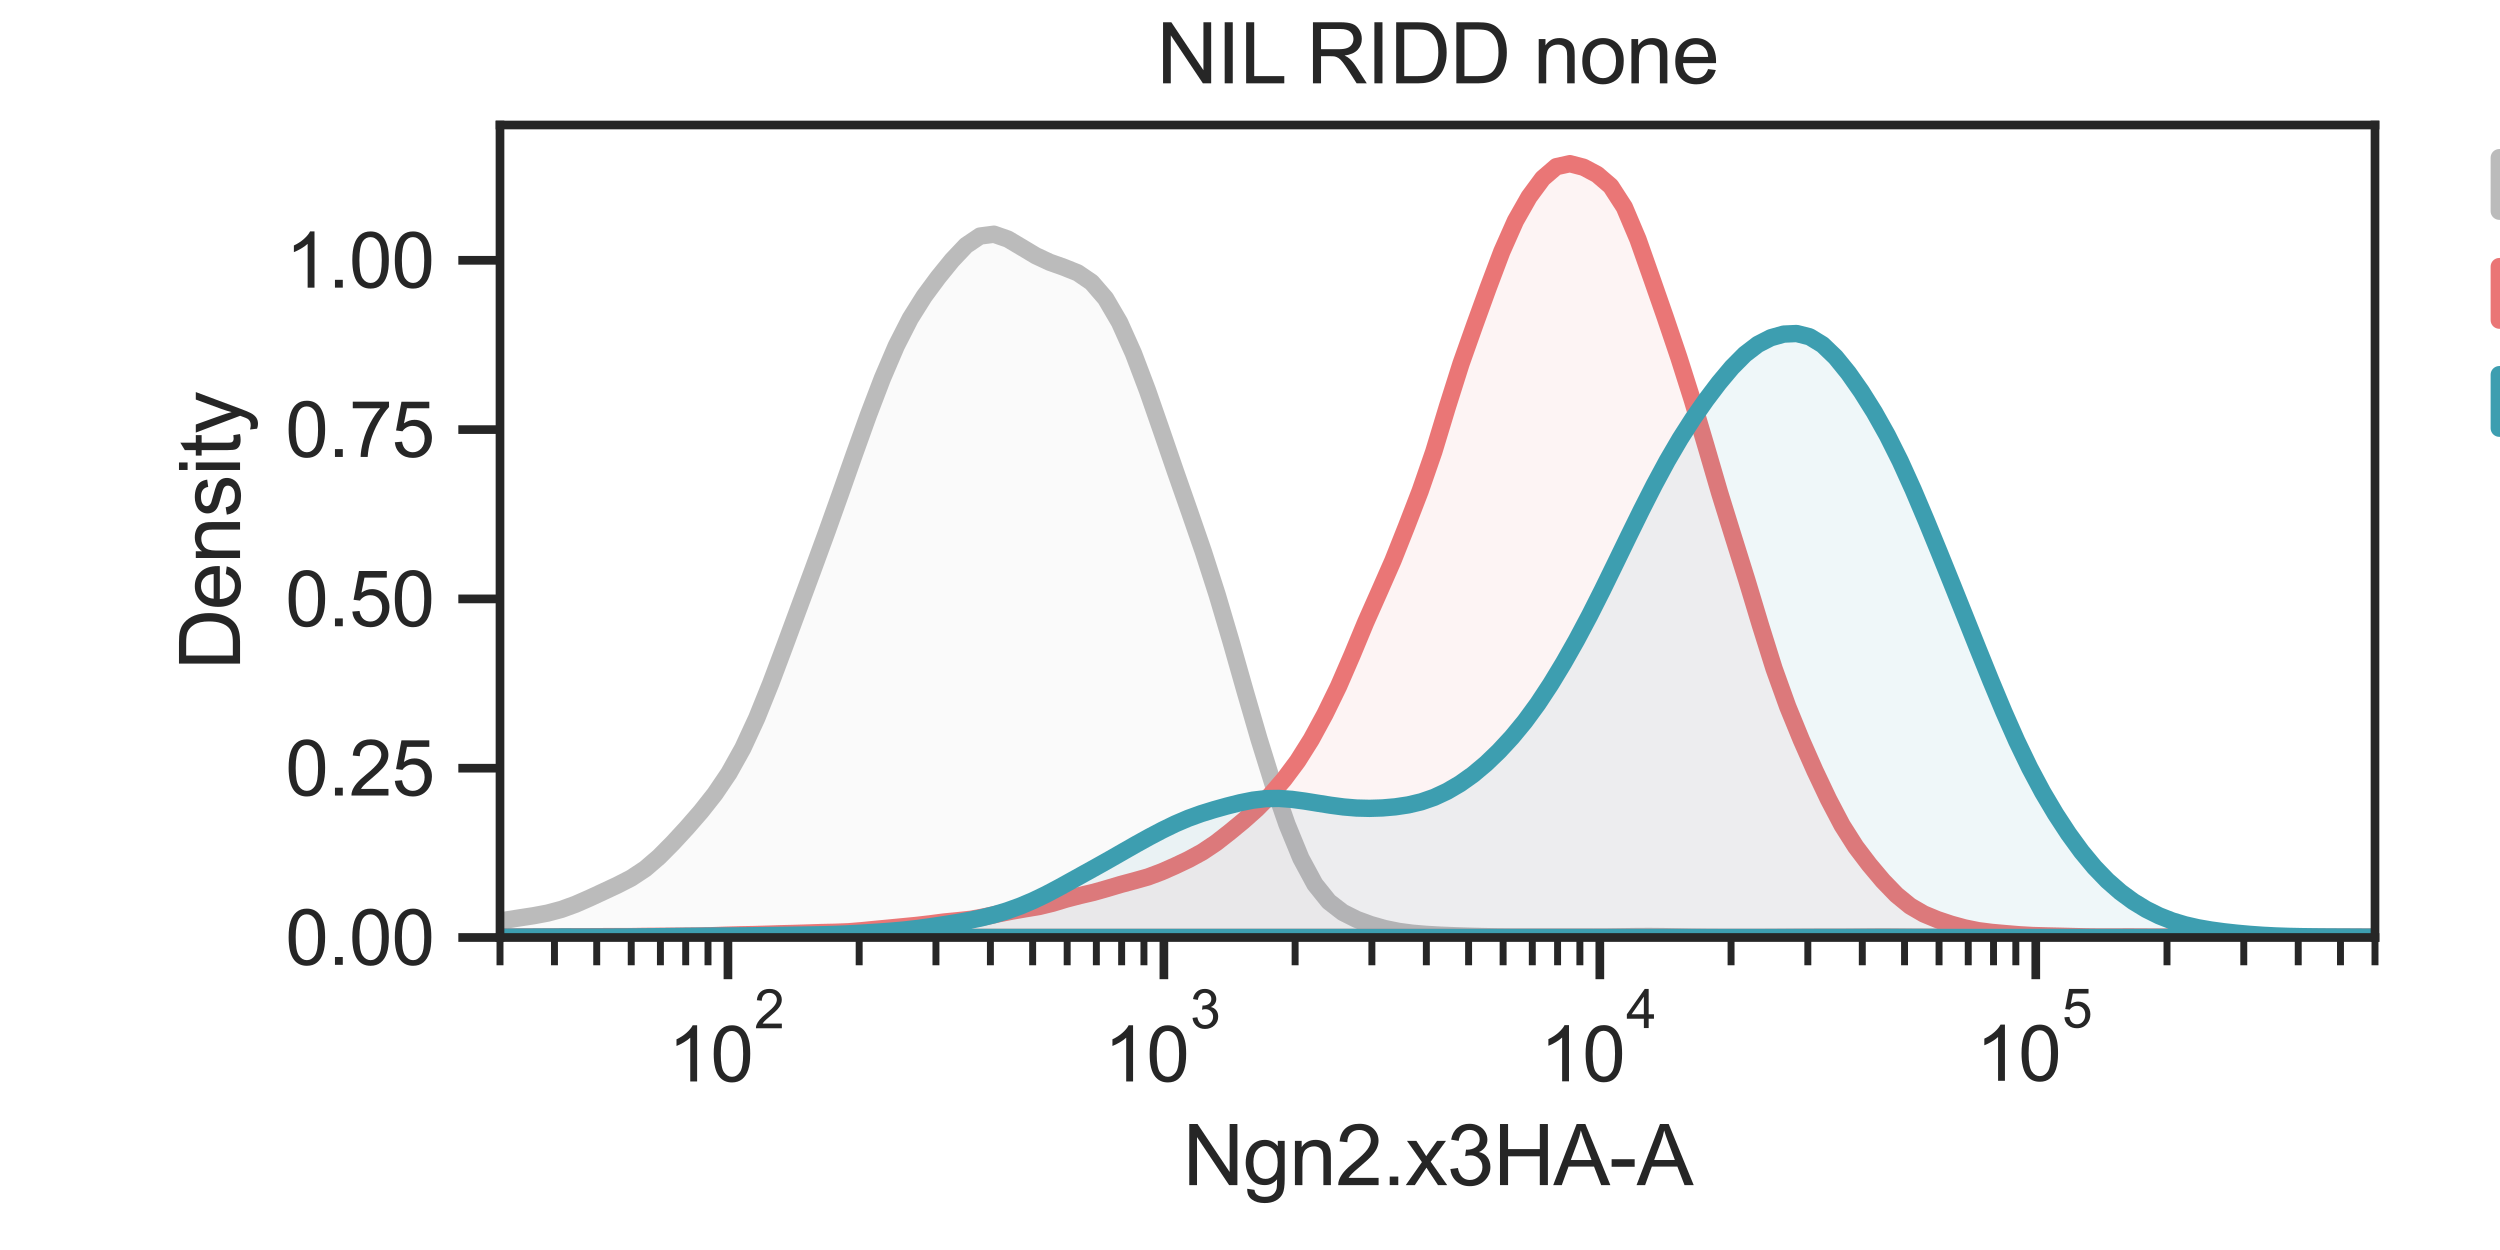 <?xml version="1.0" encoding="utf-8" standalone="no"?>
<!DOCTYPE svg PUBLIC "-//W3C//DTD SVG 1.1//EN"
  "http://www.w3.org/Graphics/SVG/1.1/DTD/svg11.dtd">
<svg xmlns:xlink="http://www.w3.org/1999/xlink" width="360pt" height="180pt" viewBox="0 0 360 180" xmlns="http://www.w3.org/2000/svg" version="1.1">
 <defs>
  <style type="text/css">*{stroke-linejoin: round; stroke-linecap: butt}</style>
 </defs>
 <g id="figure_1">
  <g id="patch_1">
   <path d="M 0 180 
L 360 180 
L 360 0 
L 0 0 
z
" style="fill: #ffffff"/>
  </g>
  <g id="axes_1">
   <g id="patch_2">
    <path d="M 72 135 
L 342 135 
L 342 18 
L 72 18 
z
" style="fill: #ffffff"/>
   </g>
   <g id="matplotlib.axis_1">
    <g id="xtick_1">
     <g id="line2d_1">
      <defs>
       <path id="maf99a754a9" d="M 0 0 
L 0 6 
" style="stroke: #262626; stroke-width: 1.25"/>
      </defs>
      <g>
       <use xlink:href="#maf99a754a9" x="104.824" y="135" style="fill: #262626; stroke: #262626; stroke-width: 1.25"/>
      </g>
     </g>
     <g id="text_1">
      <!-- $\mathdefault{10^{2}}$ -->
      <g style="fill: #262626" transform="translate(96.189 155.844) scale(0.11 -0.11)">
       <defs>
        <path id="ArialMT-31" d="M 2384 0 
L 1822 0 
L 1822 3584 
Q 1619 3391 1289 3197 
Q 959 3003 697 2906 
L 697 3450 
Q 1169 3672 1522 3987 
Q 1875 4303 2022 4600 
L 2384 4600 
L 2384 0 
z
" transform="scale(0.016)"/>
        <path id="ArialMT-30" d="M 266 2259 
Q 266 3072 433 3567 
Q 600 4063 929 4331 
Q 1259 4600 1759 4600 
Q 2128 4600 2406 4451 
Q 2684 4303 2865 4023 
Q 3047 3744 3150 3342 
Q 3253 2941 3253 2259 
Q 3253 1453 3087 958 
Q 2922 463 2592 192 
Q 2263 -78 1759 -78 
Q 1097 -78 719 397 
Q 266 969 266 2259 
z
M 844 2259 
Q 844 1131 1108 757 
Q 1372 384 1759 384 
Q 2147 384 2411 759 
Q 2675 1134 2675 2259 
Q 2675 3391 2411 3762 
Q 2147 4134 1753 4134 
Q 1366 4134 1134 3806 
Q 844 3388 844 2259 
z
" transform="scale(0.016)"/>
        <path id="ArialMT-32" d="M 3222 541 
L 3222 0 
L 194 0 
Q 188 203 259 391 
Q 375 700 629 1000 
Q 884 1300 1366 1694 
Q 2113 2306 2375 2664 
Q 2638 3022 2638 3341 
Q 2638 3675 2398 3904 
Q 2159 4134 1775 4134 
Q 1369 4134 1125 3890 
Q 881 3647 878 3216 
L 300 3275 
Q 359 3922 746 4261 
Q 1134 4600 1788 4600 
Q 2447 4600 2831 4234 
Q 3216 3869 3216 3328 
Q 3216 3053 3103 2787 
Q 2991 2522 2730 2228 
Q 2469 1934 1863 1422 
Q 1356 997 1212 845 
Q 1069 694 975 541 
L 3222 541 
z
" transform="scale(0.016)"/>
       </defs>
       <use xlink:href="#ArialMT-31" transform="translate(0 0.994)"/>
       <use xlink:href="#ArialMT-30" transform="translate(55.615 0.994)"/>
       <use xlink:href="#ArialMT-32" transform="translate(112.973 70.688) scale(0.7)"/>
      </g>
     </g>
    </g>
    <g id="xtick_2">
     <g id="line2d_2">
      <g>
       <use xlink:href="#maf99a754a9" x="167.6" y="135" style="fill: #262626; stroke: #262626; stroke-width: 1.25"/>
      </g>
     </g>
     <g id="text_2">
      <!-- $\mathdefault{10^{3}}$ -->
      <g style="fill: #262626" transform="translate(158.965 155.844) scale(0.11 -0.11)">
       <defs>
        <path id="ArialMT-33" d="M 269 1209 
L 831 1284 
Q 928 806 1161 595 
Q 1394 384 1728 384 
Q 2125 384 2398 659 
Q 2672 934 2672 1341 
Q 2672 1728 2419 1979 
Q 2166 2231 1775 2231 
Q 1616 2231 1378 2169 
L 1441 2663 
Q 1497 2656 1531 2656 
Q 1891 2656 2178 2843 
Q 2466 3031 2466 3422 
Q 2466 3731 2256 3934 
Q 2047 4138 1716 4138 
Q 1388 4138 1169 3931 
Q 950 3725 888 3313 
L 325 3413 
Q 428 3978 793 4289 
Q 1159 4600 1703 4600 
Q 2078 4600 2393 4439 
Q 2709 4278 2876 4000 
Q 3044 3722 3044 3409 
Q 3044 3113 2884 2869 
Q 2725 2625 2413 2481 
Q 2819 2388 3044 2092 
Q 3269 1797 3269 1353 
Q 3269 753 2831 336 
Q 2394 -81 1725 -81 
Q 1122 -81 723 278 
Q 325 638 269 1209 
z
" transform="scale(0.016)"/>
       </defs>
       <use xlink:href="#ArialMT-31" transform="translate(0 0.994)"/>
       <use xlink:href="#ArialMT-30" transform="translate(55.615 0.994)"/>
       <use xlink:href="#ArialMT-33" transform="translate(112.973 70.688) scale(0.7)"/>
      </g>
     </g>
    </g>
    <g id="xtick_3">
     <g id="line2d_3">
      <g>
       <use xlink:href="#maf99a754a9" x="230.375" y="135" style="fill: #262626; stroke: #262626; stroke-width: 1.25"/>
      </g>
     </g>
     <g id="text_3">
      <!-- $\mathdefault{10^{4}}$ -->
      <g style="fill: #262626" transform="translate(221.74 155.734) scale(0.11 -0.11)">
       <defs>
        <path id="ArialMT-34" d="M 2069 0 
L 2069 1097 
L 81 1097 
L 81 1613 
L 2172 4581 
L 2631 4581 
L 2631 1613 
L 3250 1613 
L 3250 1097 
L 2631 1097 
L 2631 0 
L 2069 0 
z
M 2069 1613 
L 2069 3678 
L 634 1613 
L 2069 1613 
z
" transform="scale(0.016)"/>
       </defs>
       <use xlink:href="#ArialMT-31" transform="translate(0 0.202)"/>
       <use xlink:href="#ArialMT-30" transform="translate(55.615 0.202)"/>
       <use xlink:href="#ArialMT-34" transform="translate(112.973 69.895) scale(0.7)"/>
      </g>
     </g>
    </g>
    <g id="xtick_4">
     <g id="line2d_4">
      <g>
       <use xlink:href="#maf99a754a9" x="293.151" y="135" style="fill: #262626; stroke: #262626; stroke-width: 1.25"/>
      </g>
     </g>
     <g id="text_4">
      <!-- $\mathdefault{10^{5}}$ -->
      <g style="fill: #262626" transform="translate(284.516 155.734) scale(0.11 -0.11)">
       <defs>
        <path id="ArialMT-35" d="M 266 1200 
L 856 1250 
Q 922 819 1161 601 
Q 1400 384 1738 384 
Q 2144 384 2425 690 
Q 2706 997 2706 1503 
Q 2706 1984 2436 2262 
Q 2166 2541 1728 2541 
Q 1456 2541 1237 2417 
Q 1019 2294 894 2097 
L 366 2166 
L 809 4519 
L 3088 4519 
L 3088 3981 
L 1259 3981 
L 1013 2750 
Q 1425 3038 1878 3038 
Q 2478 3038 2890 2622 
Q 3303 2206 3303 1553 
Q 3303 931 2941 478 
Q 2500 -78 1738 -78 
Q 1113 -78 717 272 
Q 322 622 266 1200 
z
" transform="scale(0.016)"/>
       </defs>
       <use xlink:href="#ArialMT-31" transform="translate(0 0.88)"/>
       <use xlink:href="#ArialMT-30" transform="translate(55.615 0.88)"/>
       <use xlink:href="#ArialMT-35" transform="translate(112.973 70.573) scale(0.7)"/>
      </g>
     </g>
    </g>
    <g id="xtick_5">
     <g id="line2d_5">
      <defs>
       <path id="mfc0b9af0c4" d="M 0 0 
L 0 4 
" style="stroke: #262626"/>
      </defs>
      <g>
       <use xlink:href="#mfc0b9af0c4" x="72" y="135" style="fill: #262626; stroke: #262626"/>
      </g>
     </g>
    </g>
    <g id="xtick_6">
     <g id="line2d_6">
      <g>
       <use xlink:href="#mfc0b9af0c4" x="79.843" y="135" style="fill: #262626; stroke: #262626"/>
      </g>
     </g>
    </g>
    <g id="xtick_7">
     <g id="line2d_7">
      <g>
       <use xlink:href="#mfc0b9af0c4" x="85.927" y="135" style="fill: #262626; stroke: #262626"/>
      </g>
     </g>
    </g>
    <g id="xtick_8">
     <g id="line2d_8">
      <g>
       <use xlink:href="#mfc0b9af0c4" x="90.897" y="135" style="fill: #262626; stroke: #262626"/>
      </g>
     </g>
    </g>
    <g id="xtick_9">
     <g id="line2d_9">
      <g>
       <use xlink:href="#mfc0b9af0c4" x="95.1" y="135" style="fill: #262626; stroke: #262626"/>
      </g>
     </g>
    </g>
    <g id="xtick_10">
     <g id="line2d_10">
      <g>
       <use xlink:href="#mfc0b9af0c4" x="98.74" y="135" style="fill: #262626; stroke: #262626"/>
      </g>
     </g>
    </g>
    <g id="xtick_11">
     <g id="line2d_11">
      <g>
       <use xlink:href="#mfc0b9af0c4" x="101.952" y="135" style="fill: #262626; stroke: #262626"/>
      </g>
     </g>
    </g>
    <g id="xtick_12">
     <g id="line2d_12">
      <g>
       <use xlink:href="#mfc0b9af0c4" x="123.721" y="135" style="fill: #262626; stroke: #262626"/>
      </g>
     </g>
    </g>
    <g id="xtick_13">
     <g id="line2d_13">
      <g>
       <use xlink:href="#mfc0b9af0c4" x="134.776" y="135" style="fill: #262626; stroke: #262626"/>
      </g>
     </g>
    </g>
    <g id="xtick_14">
     <g id="line2d_14">
      <g>
       <use xlink:href="#mfc0b9af0c4" x="142.619" y="135" style="fill: #262626; stroke: #262626"/>
      </g>
     </g>
    </g>
    <g id="xtick_15">
     <g id="line2d_15">
      <g>
       <use xlink:href="#mfc0b9af0c4" x="148.702" y="135" style="fill: #262626; stroke: #262626"/>
      </g>
     </g>
    </g>
    <g id="xtick_16">
     <g id="line2d_16">
      <g>
       <use xlink:href="#mfc0b9af0c4" x="153.673" y="135" style="fill: #262626; stroke: #262626"/>
      </g>
     </g>
    </g>
    <g id="xtick_17">
     <g id="line2d_17">
      <g>
       <use xlink:href="#mfc0b9af0c4" x="157.876" y="135" style="fill: #262626; stroke: #262626"/>
      </g>
     </g>
    </g>
    <g id="xtick_18">
     <g id="line2d_18">
      <g>
       <use xlink:href="#mfc0b9af0c4" x="161.516" y="135" style="fill: #262626; stroke: #262626"/>
      </g>
     </g>
    </g>
    <g id="xtick_19">
     <g id="line2d_19">
      <g>
       <use xlink:href="#mfc0b9af0c4" x="164.727" y="135" style="fill: #262626; stroke: #262626"/>
      </g>
     </g>
    </g>
    <g id="xtick_20">
     <g id="line2d_20">
      <g>
       <use xlink:href="#mfc0b9af0c4" x="186.497" y="135" style="fill: #262626; stroke: #262626"/>
      </g>
     </g>
    </g>
    <g id="xtick_21">
     <g id="line2d_21">
      <g>
       <use xlink:href="#mfc0b9af0c4" x="197.551" y="135" style="fill: #262626; stroke: #262626"/>
      </g>
     </g>
    </g>
    <g id="xtick_22">
     <g id="line2d_22">
      <g>
       <use xlink:href="#mfc0b9af0c4" x="205.394" y="135" style="fill: #262626; stroke: #262626"/>
      </g>
     </g>
    </g>
    <g id="xtick_23">
     <g id="line2d_23">
      <g>
       <use xlink:href="#mfc0b9af0c4" x="211.478" y="135" style="fill: #262626; stroke: #262626"/>
      </g>
     </g>
    </g>
    <g id="xtick_24">
     <g id="line2d_24">
      <g>
       <use xlink:href="#mfc0b9af0c4" x="216.449" y="135" style="fill: #262626; stroke: #262626"/>
      </g>
     </g>
    </g>
    <g id="xtick_25">
     <g id="line2d_25">
      <g>
       <use xlink:href="#mfc0b9af0c4" x="220.651" y="135" style="fill: #262626; stroke: #262626"/>
      </g>
     </g>
    </g>
    <g id="xtick_26">
     <g id="line2d_26">
      <g>
       <use xlink:href="#mfc0b9af0c4" x="224.292" y="135" style="fill: #262626; stroke: #262626"/>
      </g>
     </g>
    </g>
    <g id="xtick_27">
     <g id="line2d_27">
      <g>
       <use xlink:href="#mfc0b9af0c4" x="227.503" y="135" style="fill: #262626; stroke: #262626"/>
      </g>
     </g>
    </g>
    <g id="xtick_28">
     <g id="line2d_28">
      <g>
       <use xlink:href="#mfc0b9af0c4" x="249.273" y="135" style="fill: #262626; stroke: #262626"/>
      </g>
     </g>
    </g>
    <g id="xtick_29">
     <g id="line2d_29">
      <g>
       <use xlink:href="#mfc0b9af0c4" x="260.327" y="135" style="fill: #262626; stroke: #262626"/>
      </g>
     </g>
    </g>
    <g id="xtick_30">
     <g id="line2d_30">
      <g>
       <use xlink:href="#mfc0b9af0c4" x="268.17" y="135" style="fill: #262626; stroke: #262626"/>
      </g>
     </g>
    </g>
    <g id="xtick_31">
     <g id="line2d_31">
      <g>
       <use xlink:href="#mfc0b9af0c4" x="274.254" y="135" style="fill: #262626; stroke: #262626"/>
      </g>
     </g>
    </g>
    <g id="xtick_32">
     <g id="line2d_32">
      <g>
       <use xlink:href="#mfc0b9af0c4" x="279.224" y="135" style="fill: #262626; stroke: #262626"/>
      </g>
     </g>
    </g>
    <g id="xtick_33">
     <g id="line2d_33">
      <g>
       <use xlink:href="#mfc0b9af0c4" x="283.427" y="135" style="fill: #262626; stroke: #262626"/>
      </g>
     </g>
    </g>
    <g id="xtick_34">
     <g id="line2d_34">
      <g>
       <use xlink:href="#mfc0b9af0c4" x="287.067" y="135" style="fill: #262626; stroke: #262626"/>
      </g>
     </g>
    </g>
    <g id="xtick_35">
     <g id="line2d_35">
      <g>
       <use xlink:href="#mfc0b9af0c4" x="290.279" y="135" style="fill: #262626; stroke: #262626"/>
      </g>
     </g>
    </g>
    <g id="xtick_36">
     <g id="line2d_36">
      <g>
       <use xlink:href="#mfc0b9af0c4" x="312.048" y="135" style="fill: #262626; stroke: #262626"/>
      </g>
     </g>
    </g>
    <g id="xtick_37">
     <g id="line2d_37">
      <g>
       <use xlink:href="#mfc0b9af0c4" x="323.103" y="135" style="fill: #262626; stroke: #262626"/>
      </g>
     </g>
    </g>
    <g id="xtick_38">
     <g id="line2d_38">
      <g>
       <use xlink:href="#mfc0b9af0c4" x="330.946" y="135" style="fill: #262626; stroke: #262626"/>
      </g>
     </g>
    </g>
    <g id="xtick_39">
     <g id="line2d_39">
      <g>
       <use xlink:href="#mfc0b9af0c4" x="337.029" y="135" style="fill: #262626; stroke: #262626"/>
      </g>
     </g>
    </g>
    <g id="xtick_40">
     <g id="line2d_40">
      <g>
       <use xlink:href="#mfc0b9af0c4" x="342" y="135" style="fill: #262626; stroke: #262626"/>
      </g>
     </g>
    </g>
    <g id="text_5">
     <!-- Ngn2.x3HA-A -->
     <g style="fill: #262626" transform="translate(170.318 170.655) scale(0.12 -0.12)">
      <defs>
       <path id="ArialMT-4e" d="M 488 0 
L 488 4581 
L 1109 4581 
L 3516 984 
L 3516 4581 
L 4097 4581 
L 4097 0 
L 3475 0 
L 1069 3600 
L 1069 0 
L 488 0 
z
" transform="scale(0.016)"/>
       <path id="ArialMT-67" d="M 319 -275 
L 866 -356 
Q 900 -609 1056 -725 
Q 1266 -881 1628 -881 
Q 2019 -881 2231 -725 
Q 2444 -569 2519 -288 
Q 2563 -116 2559 434 
Q 2191 0 1641 0 
Q 956 0 581 494 
Q 206 988 206 1678 
Q 206 2153 378 2554 
Q 550 2956 876 3175 
Q 1203 3394 1644 3394 
Q 2231 3394 2613 2919 
L 2613 3319 
L 3131 3319 
L 3131 450 
Q 3131 -325 2973 -648 
Q 2816 -972 2473 -1159 
Q 2131 -1347 1631 -1347 
Q 1038 -1347 672 -1080 
Q 306 -813 319 -275 
z
M 784 1719 
Q 784 1066 1043 766 
Q 1303 466 1694 466 
Q 2081 466 2343 764 
Q 2606 1063 2606 1700 
Q 2606 2309 2336 2618 
Q 2066 2928 1684 2928 
Q 1309 2928 1046 2623 
Q 784 2319 784 1719 
z
" transform="scale(0.016)"/>
       <path id="ArialMT-6e" d="M 422 0 
L 422 3319 
L 928 3319 
L 928 2847 
Q 1294 3394 1984 3394 
Q 2284 3394 2536 3286 
Q 2788 3178 2913 3003 
Q 3038 2828 3088 2588 
Q 3119 2431 3119 2041 
L 3119 0 
L 2556 0 
L 2556 2019 
Q 2556 2363 2490 2533 
Q 2425 2703 2258 2804 
Q 2091 2906 1866 2906 
Q 1506 2906 1245 2678 
Q 984 2450 984 1813 
L 984 0 
L 422 0 
z
" transform="scale(0.016)"/>
       <path id="ArialMT-2e" d="M 581 0 
L 581 641 
L 1222 641 
L 1222 0 
L 581 0 
z
" transform="scale(0.016)"/>
       <path id="ArialMT-78" d="M 47 0 
L 1259 1725 
L 138 3319 
L 841 3319 
L 1350 2541 
Q 1494 2319 1581 2169 
Q 1719 2375 1834 2534 
L 2394 3319 
L 3066 3319 
L 1919 1756 
L 3153 0 
L 2463 0 
L 1781 1031 
L 1600 1309 
L 728 0 
L 47 0 
z
" transform="scale(0.016)"/>
       <path id="ArialMT-48" d="M 513 0 
L 513 4581 
L 1119 4581 
L 1119 2700 
L 3500 2700 
L 3500 4581 
L 4106 4581 
L 4106 0 
L 3500 0 
L 3500 2159 
L 1119 2159 
L 1119 0 
L 513 0 
z
" transform="scale(0.016)"/>
       <path id="ArialMT-41" d="M -9 0 
L 1750 4581 
L 2403 4581 
L 4278 0 
L 3588 0 
L 3053 1388 
L 1138 1388 
L 634 0 
L -9 0 
z
M 1313 1881 
L 2866 1881 
L 2388 3150 
Q 2169 3728 2063 4100 
Q 1975 3659 1816 3225 
L 1313 1881 
z
" transform="scale(0.016)"/>
       <path id="ArialMT-2d" d="M 203 1375 
L 203 1941 
L 1931 1941 
L 1931 1375 
L 203 1375 
z
" transform="scale(0.016)"/>
      </defs>
      <use xlink:href="#ArialMT-4e"/>
      <use xlink:href="#ArialMT-67" transform="translate(72.217 0)"/>
      <use xlink:href="#ArialMT-6e" transform="translate(127.832 0)"/>
      <use xlink:href="#ArialMT-32" transform="translate(183.447 0)"/>
      <use xlink:href="#ArialMT-2e" transform="translate(239.062 0)"/>
      <use xlink:href="#ArialMT-78" transform="translate(266.846 0)"/>
      <use xlink:href="#ArialMT-33" transform="translate(316.846 0)"/>
      <use xlink:href="#ArialMT-48" transform="translate(372.461 0)"/>
      <use xlink:href="#ArialMT-41" transform="translate(444.678 0)"/>
      <use xlink:href="#ArialMT-2d" transform="translate(511.377 0)"/>
      <use xlink:href="#ArialMT-41" transform="translate(544.678 0)"/>
     </g>
    </g>
   </g>
   <g id="matplotlib.axis_2">
    <g id="ytick_1">
     <g id="line2d_41">
      <defs>
       <path id="m17dcb5a1f2" d="M 0 0 
L -6 0 
" style="stroke: #262626; stroke-width: 1.25"/>
      </defs>
      <g>
       <use xlink:href="#m17dcb5a1f2" x="72" y="135" style="fill: #262626; stroke: #262626; stroke-width: 1.25"/>
      </g>
     </g>
     <g id="text_6">
      <!-- 0.00 -->
      <g style="fill: #262626" transform="translate(41.093 138.937) scale(0.11 -0.11)">
       <use xlink:href="#ArialMT-30"/>
       <use xlink:href="#ArialMT-2e" transform="translate(55.615 0)"/>
       <use xlink:href="#ArialMT-30" transform="translate(83.398 0)"/>
       <use xlink:href="#ArialMT-30" transform="translate(139.014 0)"/>
      </g>
     </g>
    </g>
    <g id="ytick_2">
     <g id="line2d_42">
      <g>
       <use xlink:href="#m17dcb5a1f2" x="72" y="110.621" style="fill: #262626; stroke: #262626; stroke-width: 1.25"/>
      </g>
     </g>
     <g id="text_7">
      <!-- 0.25 -->
      <g style="fill: #262626" transform="translate(41.093 114.558) scale(0.11 -0.11)">
       <use xlink:href="#ArialMT-30"/>
       <use xlink:href="#ArialMT-2e" transform="translate(55.615 0)"/>
       <use xlink:href="#ArialMT-32" transform="translate(83.398 0)"/>
       <use xlink:href="#ArialMT-35" transform="translate(139.014 0)"/>
      </g>
     </g>
    </g>
    <g id="ytick_3">
     <g id="line2d_43">
      <g>
       <use xlink:href="#m17dcb5a1f2" x="72" y="86.242" style="fill: #262626; stroke: #262626; stroke-width: 1.25"/>
      </g>
     </g>
     <g id="text_8">
      <!-- 0.50 -->
      <g style="fill: #262626" transform="translate(41.093 90.179) scale(0.11 -0.11)">
       <use xlink:href="#ArialMT-30"/>
       <use xlink:href="#ArialMT-2e" transform="translate(55.615 0)"/>
       <use xlink:href="#ArialMT-35" transform="translate(83.398 0)"/>
       <use xlink:href="#ArialMT-30" transform="translate(139.014 0)"/>
      </g>
     </g>
    </g>
    <g id="ytick_4">
     <g id="line2d_44">
      <g>
       <use xlink:href="#m17dcb5a1f2" x="72" y="61.863" style="fill: #262626; stroke: #262626; stroke-width: 1.25"/>
      </g>
     </g>
     <g id="text_9">
      <!-- 0.75 -->
      <g style="fill: #262626" transform="translate(41.093 65.8) scale(0.11 -0.11)">
       <defs>
        <path id="ArialMT-37" d="M 303 3981 
L 303 4522 
L 3269 4522 
L 3269 4084 
Q 2831 3619 2401 2847 
Q 1972 2075 1738 1259 
Q 1569 684 1522 0 
L 944 0 
Q 953 541 1156 1306 
Q 1359 2072 1739 2783 
Q 2119 3494 2547 3981 
L 303 3981 
z
" transform="scale(0.016)"/>
       </defs>
       <use xlink:href="#ArialMT-30"/>
       <use xlink:href="#ArialMT-2e" transform="translate(55.615 0)"/>
       <use xlink:href="#ArialMT-37" transform="translate(83.398 0)"/>
       <use xlink:href="#ArialMT-35" transform="translate(139.014 0)"/>
      </g>
     </g>
    </g>
    <g id="ytick_5">
     <g id="line2d_45">
      <g>
       <use xlink:href="#m17dcb5a1f2" x="72" y="37.484" style="fill: #262626; stroke: #262626; stroke-width: 1.25"/>
      </g>
     </g>
     <g id="text_10">
      <!-- 1.00 -->
      <g style="fill: #262626" transform="translate(41.093 41.421) scale(0.11 -0.11)">
       <use xlink:href="#ArialMT-31"/>
       <use xlink:href="#ArialMT-2e" transform="translate(55.615 0)"/>
       <use xlink:href="#ArialMT-30" transform="translate(83.398 0)"/>
       <use xlink:href="#ArialMT-30" transform="translate(139.014 0)"/>
      </g>
     </g>
    </g>
    <g id="text_11">
     <!-- Density -->
     <g style="fill: #262626" transform="translate(34.567 96.506) rotate(-90) scale(0.12 -0.12)">
      <defs>
       <path id="ArialMT-44" d="M 494 0 
L 494 4581 
L 2072 4581 
Q 2606 4581 2888 4516 
Q 3281 4425 3559 4188 
Q 3922 3881 4101 3404 
Q 4281 2928 4281 2316 
Q 4281 1794 4159 1391 
Q 4038 988 3847 723 
Q 3656 459 3429 307 
Q 3203 156 2883 78 
Q 2563 0 2147 0 
L 494 0 
z
M 1100 541 
L 2078 541 
Q 2531 541 2789 625 
Q 3047 709 3200 863 
Q 3416 1078 3536 1442 
Q 3656 1806 3656 2325 
Q 3656 3044 3420 3430 
Q 3184 3816 2847 3947 
Q 2603 4041 2063 4041 
L 1100 4041 
L 1100 541 
z
" transform="scale(0.016)"/>
       <path id="ArialMT-65" d="M 2694 1069 
L 3275 997 
Q 3138 488 2766 206 
Q 2394 -75 1816 -75 
Q 1088 -75 661 373 
Q 234 822 234 1631 
Q 234 2469 665 2931 
Q 1097 3394 1784 3394 
Q 2450 3394 2872 2941 
Q 3294 2488 3294 1666 
Q 3294 1616 3291 1516 
L 816 1516 
Q 847 969 1125 678 
Q 1403 388 1819 388 
Q 2128 388 2347 550 
Q 2566 713 2694 1069 
z
M 847 1978 
L 2700 1978 
Q 2663 2397 2488 2606 
Q 2219 2931 1791 2931 
Q 1403 2931 1139 2672 
Q 875 2413 847 1978 
z
" transform="scale(0.016)"/>
       <path id="ArialMT-73" d="M 197 991 
L 753 1078 
Q 800 744 1014 566 
Q 1228 388 1613 388 
Q 2000 388 2187 545 
Q 2375 703 2375 916 
Q 2375 1106 2209 1216 
Q 2094 1291 1634 1406 
Q 1016 1563 777 1677 
Q 538 1791 414 1992 
Q 291 2194 291 2438 
Q 291 2659 392 2848 
Q 494 3038 669 3163 
Q 800 3259 1026 3326 
Q 1253 3394 1513 3394 
Q 1903 3394 2198 3281 
Q 2494 3169 2634 2976 
Q 2775 2784 2828 2463 
L 2278 2388 
Q 2241 2644 2061 2787 
Q 1881 2931 1553 2931 
Q 1166 2931 1000 2803 
Q 834 2675 834 2503 
Q 834 2394 903 2306 
Q 972 2216 1119 2156 
Q 1203 2125 1616 2013 
Q 2213 1853 2448 1751 
Q 2684 1650 2818 1456 
Q 2953 1263 2953 975 
Q 2953 694 2789 445 
Q 2625 197 2315 61 
Q 2006 -75 1616 -75 
Q 969 -75 630 194 
Q 291 463 197 991 
z
" transform="scale(0.016)"/>
       <path id="ArialMT-69" d="M 425 3934 
L 425 4581 
L 988 4581 
L 988 3934 
L 425 3934 
z
M 425 0 
L 425 3319 
L 988 3319 
L 988 0 
L 425 0 
z
" transform="scale(0.016)"/>
       <path id="ArialMT-74" d="M 1650 503 
L 1731 6 
Q 1494 -44 1306 -44 
Q 1000 -44 831 53 
Q 663 150 594 308 
Q 525 466 525 972 
L 525 2881 
L 113 2881 
L 113 3319 
L 525 3319 
L 525 4141 
L 1084 4478 
L 1084 3319 
L 1650 3319 
L 1650 2881 
L 1084 2881 
L 1084 941 
Q 1084 700 1114 631 
Q 1144 563 1211 522 
Q 1278 481 1403 481 
Q 1497 481 1650 503 
z
" transform="scale(0.016)"/>
       <path id="ArialMT-79" d="M 397 -1278 
L 334 -750 
Q 519 -800 656 -800 
Q 844 -800 956 -737 
Q 1069 -675 1141 -563 
Q 1194 -478 1313 -144 
Q 1328 -97 1363 -6 
L 103 3319 
L 709 3319 
L 1400 1397 
Q 1534 1031 1641 628 
Q 1738 1016 1872 1384 
L 2581 3319 
L 3144 3319 
L 1881 -56 
Q 1678 -603 1566 -809 
Q 1416 -1088 1222 -1217 
Q 1028 -1347 759 -1347 
Q 597 -1347 397 -1278 
z
" transform="scale(0.016)"/>
      </defs>
      <use xlink:href="#ArialMT-44"/>
      <use xlink:href="#ArialMT-65" transform="translate(72.217 0)"/>
      <use xlink:href="#ArialMT-6e" transform="translate(127.832 0)"/>
      <use xlink:href="#ArialMT-73" transform="translate(183.447 0)"/>
      <use xlink:href="#ArialMT-69" transform="translate(233.447 0)"/>
      <use xlink:href="#ArialMT-74" transform="translate(255.664 0)"/>
      <use xlink:href="#ArialMT-79" transform="translate(283.447 0)"/>
     </g>
    </g>
   </g>
   <g id="FillBetweenPolyCollection_1">
    <path d="M -31.665 134.999 
L -31.665 135 
L -29.656 135 
L -27.647 135 
L -25.638 135 
L -23.629 135 
L -21.62 135 
L -19.61 135 
L -17.601 135 
L -15.592 135 
L -13.583 135 
L -11.574 135 
L -9.565 135 
L -7.555 135 
L -5.546 135 
L -3.537 135 
L -1.528 135 
L 0.481 135 
L 2.49 135 
L 4.5 135 
L 6.509 135 
L 8.518 135 
L 10.527 135 
L 12.536 135 
L 14.545 135 
L 16.555 135 
L 18.564 135 
L 20.573 135 
L 22.582 135 
L 24.591 135 
L 26.6 135 
L 28.61 135 
L 30.619 135 
L 32.628 135 
L 34.637 135 
L 36.646 135 
L 38.655 135 
L 40.665 135 
L 42.674 135 
L 44.683 135 
L 46.692 135 
L 48.701 135 
L 50.71 135 
L 52.719 135 
L 54.729 135 
L 56.738 135 
L 58.747 135 
L 60.756 135 
L 62.765 135 
L 64.774 135 
L 66.784 135 
L 68.793 135 
L 70.802 135 
L 72.811 135 
L 74.82 135 
L 76.829 135 
L 78.839 135 
L 80.848 135 
L 82.857 135 
L 84.866 135 
L 86.875 135 
L 88.884 135 
L 90.894 135 
L 92.903 135 
L 94.912 135 
L 96.921 135 
L 98.93 135 
L 100.939 135 
L 102.949 135 
L 104.958 135 
L 106.967 135 
L 108.976 135 
L 110.985 135 
L 112.994 135 
L 115.004 135 
L 117.013 135 
L 119.022 135 
L 121.031 135 
L 123.04 135 
L 125.049 135 
L 127.059 135 
L 129.068 135 
L 131.077 135 
L 133.086 135 
L 135.095 135 
L 137.104 135 
L 139.113 135 
L 141.123 135 
L 143.132 135 
L 145.141 135 
L 147.15 135 
L 149.159 135 
L 151.168 135 
L 153.178 135 
L 155.187 135 
L 157.196 135 
L 159.205 135 
L 161.214 135 
L 163.223 135 
L 165.233 135 
L 167.242 135 
L 169.251 135 
L 171.26 135 
L 173.269 135 
L 175.278 135 
L 177.288 135 
L 179.297 135 
L 181.306 135 
L 183.315 135 
L 185.324 135 
L 187.333 135 
L 189.343 135 
L 191.352 135 
L 193.361 135 
L 195.37 135 
L 197.379 135 
L 199.388 135 
L 201.398 135 
L 203.407 135 
L 205.416 135 
L 207.425 135 
L 209.434 135 
L 211.443 135 
L 213.453 135 
L 215.462 135 
L 217.471 135 
L 219.48 135 
L 221.489 135 
L 223.498 135 
L 225.507 135 
L 227.517 135 
L 229.526 135 
L 231.535 135 
L 233.544 135 
L 235.553 135 
L 237.562 135 
L 239.572 135 
L 241.581 135 
L 243.59 135 
L 245.599 135 
L 247.608 135 
L 249.617 135 
L 251.627 135 
L 253.636 135 
L 255.645 135 
L 257.654 135 
L 259.663 135 
L 261.672 135 
L 263.682 135 
L 265.691 135 
L 267.7 135 
L 269.709 135 
L 271.718 135 
L 273.727 135 
L 275.737 135 
L 277.746 135 
L 279.755 135 
L 281.764 135 
L 283.773 135 
L 285.782 135 
L 287.792 135 
L 289.801 135 
L 291.81 135 
L 293.819 135 
L 295.828 135 
L 297.837 135 
L 299.847 135 
L 301.856 135 
L 303.865 135 
L 305.874 135 
L 307.883 135 
L 309.892 135 
L 311.902 135 
L 313.911 135 
L 315.92 135 
L 317.929 135 
L 319.938 135 
L 321.947 135 
L 323.956 135 
L 325.966 135 
L 327.975 135 
L 329.984 135 
L 331.993 135 
L 334.002 135 
L 336.011 135 
L 338.021 135 
L 340.03 135 
L 342.039 135 
L 344.048 135 
L 346.057 135 
L 348.066 135 
L 350.076 135 
L 352.085 135 
L 354.094 135 
L 356.103 135 
L 358.112 135 
L 360.121 135 
L 362.131 135 
L 364.14 135 
L 366.149 135 
L 368.158 135 
L 368.158 134.998 
L 368.158 134.998 
L 366.149 134.989 
L 364.14 134.963 
L 362.131 134.908 
L 360.121 134.827 
L 358.112 134.753 
L 356.103 134.728 
L 354.094 134.754 
L 352.085 134.801 
L 350.076 134.843 
L 348.066 134.879 
L 346.057 134.911 
L 344.048 134.933 
L 342.039 134.941 
L 340.03 134.941 
L 338.021 134.949 
L 336.011 134.965 
L 334.002 134.982 
L 331.993 134.993 
L 329.984 134.998 
L 327.975 134.998 
L 325.966 134.995 
L 323.956 134.987 
L 321.947 134.971 
L 319.938 134.954 
L 317.929 134.947 
L 315.92 134.954 
L 313.911 134.97 
L 311.902 134.986 
L 309.892 134.995 
L 307.883 134.999 
L 305.874 135 
L 303.865 135 
L 301.856 135 
L 299.847 135 
L 297.837 135 
L 295.828 135 
L 293.819 135 
L 291.81 135 
L 289.801 134.998 
L 287.792 134.993 
L 285.782 134.982 
L 283.773 134.964 
L 281.764 134.948 
L 279.755 134.941 
L 277.746 134.939 
L 275.737 134.929 
L 273.727 134.909 
L 271.718 134.892 
L 269.709 134.897 
L 267.7 134.918 
L 265.691 134.936 
L 263.682 134.942 
L 261.672 134.942 
L 259.663 134.952 
L 257.654 134.969 
L 255.645 134.985 
L 253.636 134.995 
L 251.627 134.998 
L 249.617 134.998 
L 247.608 134.994 
L 245.599 134.982 
L 243.59 134.956 
L 241.581 134.916 
L 239.572 134.875 
L 237.562 134.854 
L 235.553 134.865 
L 233.544 134.896 
L 231.535 134.925 
L 229.526 134.935 
L 227.517 134.933 
L 225.507 134.928 
L 223.498 134.927 
L 221.489 134.927 
L 219.48 134.93 
L 217.471 134.926 
L 215.462 134.905 
L 213.453 134.863 
L 211.443 134.808 
L 209.434 134.743 
L 207.425 134.663 
L 205.416 134.551 
L 203.407 134.384 
L 201.398 134.117 
L 199.388 133.706 
L 197.379 133.134 
L 195.37 132.394 
L 193.361 131.387 
L 191.352 129.832 
L 189.343 127.33 
L 187.333 123.605 
L 185.324 118.705 
L 183.315 112.904 
L 181.306 106.449 
L 179.297 99.531 
L 177.288 92.457 
L 175.278 85.657 
L 173.269 79.404 
L 171.26 73.589 
L 169.251 67.854 
L 167.242 62.002 
L 165.233 56.22 
L 163.223 50.91 
L 161.214 46.424 
L 159.205 42.984 
L 157.196 40.659 
L 155.187 39.288 
L 153.178 38.48 
L 151.168 37.768 
L 149.159 36.828 
L 147.15 35.624 
L 145.141 34.429 
L 143.132 33.727 
L 141.123 33.989 
L 139.113 35.342 
L 137.104 37.47 
L 135.095 39.945 
L 133.086 42.662 
L 131.077 45.862 
L 129.068 49.8 
L 127.059 54.497 
L 125.049 59.766 
L 123.04 65.365 
L 121.031 71.07 
L 119.022 76.699 
L 117.013 82.186 
L 115.004 87.611 
L 112.994 93.05 
L 110.985 98.404 
L 108.976 103.395 
L 106.967 107.742 
L 104.958 111.344 
L 102.949 114.315 
L 100.939 116.862 
L 98.93 119.172 
L 96.921 121.354 
L 94.912 123.384 
L 92.903 125.112 
L 90.894 126.44 
L 88.884 127.472 
L 86.875 128.408 
L 84.866 129.341 
L 82.857 130.221 
L 80.848 130.952 
L 78.839 131.489 
L 76.829 131.865 
L 74.82 132.173 
L 72.811 132.494 
L 70.802 132.842 
L 68.793 133.178 
L 66.784 133.475 
L 64.774 133.735 
L 62.765 133.957 
L 60.756 134.123 
L 58.747 134.218 
L 56.738 134.265 
L 54.729 134.303 
L 52.719 134.337 
L 50.71 134.349 
L 48.701 134.348 
L 46.692 134.358 
L 44.683 134.382 
L 42.674 134.407 
L 40.665 134.437 
L 38.655 134.501 
L 36.646 134.607 
L 34.637 134.72 
L 32.628 134.793 
L 30.619 134.812 
L 28.61 134.805 
L 26.6 134.811 
L 24.591 134.836 
L 22.582 134.862 
L 20.573 134.87 
L 18.564 134.86 
L 16.555 134.84 
L 14.545 134.802 
L 12.536 134.737 
L 10.527 134.677 
L 8.518 134.677 
L 6.509 134.751 
L 4.5 134.849 
L 2.49 134.915 
L 0.481 134.938 
L -1.528 134.943 
L -3.537 134.951 
L -5.546 134.968 
L -7.555 134.984 
L -9.565 134.994 
L -11.574 134.996 
L -13.583 134.992 
L -15.592 134.98 
L -17.601 134.963 
L -19.61 134.949 
L -21.62 134.948 
L -23.629 134.961 
L -25.638 134.978 
L -27.647 134.991 
L -29.656 134.997 
L -31.665 134.999 
z
" clip-path="url(#pc333e47aa4)" style="fill: #bbbbbb; fill-opacity: 0.08; stroke: #bbbbbb; stroke-width: 2.5"/>
   </g>
   <g id="FillBetweenPolyCollection_2">
    <path d="M -26.772 135 
L -26.772 135 
L -24.812 135 
L -22.852 135 
L -20.892 135 
L -18.932 135 
L -16.972 135 
L -15.012 135 
L -13.052 135 
L -11.092 135 
L -9.132 135 
L -7.172 135 
L -5.212 135 
L -3.252 135 
L -1.292 135 
L 0.668 135 
L 2.628 135 
L 4.588 135 
L 6.548 135 
L 8.508 135 
L 10.468 135 
L 12.428 135 
L 14.388 135 
L 16.348 135 
L 18.308 135 
L 20.268 135 
L 22.228 135 
L 24.188 135 
L 26.148 135 
L 28.108 135 
L 30.068 135 
L 32.028 135 
L 33.988 135 
L 35.948 135 
L 37.908 135 
L 39.868 135 
L 41.828 135 
L 43.788 135 
L 45.748 135 
L 47.708 135 
L 49.668 135 
L 51.628 135 
L 53.588 135 
L 55.548 135 
L 57.508 135 
L 59.468 135 
L 61.427 135 
L 63.387 135 
L 65.347 135 
L 67.307 135 
L 69.267 135 
L 71.227 135 
L 73.187 135 
L 75.147 135 
L 77.107 135 
L 79.067 135 
L 81.027 135 
L 82.987 135 
L 84.947 135 
L 86.907 135 
L 88.867 135 
L 90.827 135 
L 92.787 135 
L 94.747 135 
L 96.707 135 
L 98.667 135 
L 100.627 135 
L 102.587 135 
L 104.547 135 
L 106.507 135 
L 108.467 135 
L 110.427 135 
L 112.387 135 
L 114.347 135 
L 116.307 135 
L 118.267 135 
L 120.227 135 
L 122.187 135 
L 124.147 135 
L 126.107 135 
L 128.067 135 
L 130.027 135 
L 131.987 135 
L 133.947 135 
L 135.907 135 
L 137.867 135 
L 139.827 135 
L 141.787 135 
L 143.747 135 
L 145.707 135 
L 147.667 135 
L 149.627 135 
L 151.587 135 
L 153.547 135 
L 155.506 135 
L 157.466 135 
L 159.426 135 
L 161.386 135 
L 163.346 135 
L 165.306 135 
L 167.266 135 
L 169.226 135 
L 171.186 135 
L 173.146 135 
L 175.106 135 
L 177.066 135 
L 179.026 135 
L 180.986 135 
L 182.946 135 
L 184.906 135 
L 186.866 135 
L 188.826 135 
L 190.786 135 
L 192.746 135 
L 194.706 135 
L 196.666 135 
L 198.626 135 
L 200.586 135 
L 202.546 135 
L 204.506 135 
L 206.466 135 
L 208.426 135 
L 210.386 135 
L 212.346 135 
L 214.306 135 
L 216.266 135 
L 218.226 135 
L 220.186 135 
L 222.146 135 
L 224.106 135 
L 226.066 135 
L 228.026 135 
L 229.986 135 
L 231.946 135 
L 233.906 135 
L 235.866 135 
L 237.826 135 
L 239.786 135 
L 241.746 135 
L 243.706 135 
L 245.666 135 
L 247.626 135 
L 249.585 135 
L 251.545 135 
L 253.505 135 
L 255.465 135 
L 257.425 135 
L 259.385 135 
L 261.345 135 
L 263.305 135 
L 265.265 135 
L 267.225 135 
L 269.185 135 
L 271.145 135 
L 273.105 135 
L 275.065 135 
L 277.025 135 
L 278.985 135 
L 280.945 135 
L 282.905 135 
L 284.865 135 
L 286.825 135 
L 288.785 135 
L 290.745 135 
L 292.705 135 
L 294.665 135 
L 296.625 135 
L 298.585 135 
L 300.545 135 
L 302.505 135 
L 304.465 135 
L 306.425 135 
L 308.385 135 
L 310.345 135 
L 312.305 135 
L 314.265 135 
L 316.225 135 
L 318.185 135 
L 320.145 135 
L 322.105 135 
L 324.065 135 
L 326.025 135 
L 327.985 135 
L 329.945 135 
L 331.905 135 
L 333.865 135 
L 335.825 135 
L 337.785 135 
L 339.745 135 
L 341.705 135 
L 343.664 135 
L 345.624 135 
L 347.584 135 
L 349.544 135 
L 351.504 135 
L 353.464 135 
L 355.424 135 
L 357.384 135 
L 359.344 135 
L 361.304 135 
L 363.264 135 
L 363.264 134.994 
L 363.264 134.994 
L 361.304 134.927 
L 359.344 134.671 
L 357.384 134.421 
L 355.424 134.59 
L 353.464 134.858 
L 351.504 134.952 
L 349.544 134.97 
L 347.584 134.967 
L 345.624 134.961 
L 343.664 134.961 
L 341.705 134.965 
L 339.745 134.97 
L 337.785 134.972 
L 335.825 134.968 
L 333.865 134.969 
L 331.905 134.963 
L 329.945 134.951 
L 327.985 134.951 
L 326.025 134.96 
L 324.065 134.962 
L 322.105 134.948 
L 320.145 134.939 
L 318.185 134.943 
L 316.225 134.938 
L 314.265 134.926 
L 312.305 134.933 
L 310.345 134.942 
L 308.385 134.929 
L 306.425 134.922 
L 304.465 134.93 
L 302.505 134.934 
L 300.545 134.912 
L 298.585 134.864 
L 296.625 134.814 
L 294.665 134.769 
L 292.705 134.714 
L 290.745 134.603 
L 288.785 134.439 
L 286.825 134.265 
L 284.865 134.015 
L 282.905 133.617 
L 280.945 133.077 
L 278.985 132.421 
L 277.025 131.609 
L 275.065 130.469 
L 273.105 128.869 
L 271.145 126.844 
L 269.185 124.511 
L 267.225 121.933 
L 265.265 118.845 
L 263.305 115.113 
L 261.345 110.977 
L 259.385 106.542 
L 257.425 101.744 
L 255.465 96.288 
L 253.505 90.041 
L 251.545 83.541 
L 249.585 77.278 
L 247.626 70.967 
L 245.666 64.252 
L 243.706 57.635 
L 241.746 51.455 
L 239.786 45.652 
L 237.826 40.03 
L 235.866 34.467 
L 233.906 29.837 
L 231.946 26.804 
L 229.986 25.122 
L 228.026 24.082 
L 226.066 23.571 
L 224.106 24.002 
L 222.146 25.692 
L 220.186 28.349 
L 218.226 31.801 
L 216.266 36.221 
L 214.306 41.423 
L 212.346 46.829 
L 210.386 52.367 
L 208.426 58.568 
L 206.466 65.034 
L 204.506 70.699 
L 202.546 75.784 
L 200.586 80.725 
L 198.626 85.182 
L 196.666 89.598 
L 194.706 94.322 
L 192.746 98.844 
L 190.786 102.86 
L 188.826 106.471 
L 186.866 109.586 
L 184.906 112.215 
L 182.946 114.48 
L 180.986 116.476 
L 179.026 118.223 
L 177.066 119.836 
L 175.106 121.37 
L 173.146 122.682 
L 171.186 123.753 
L 169.226 124.684 
L 167.266 125.548 
L 165.306 126.283 
L 163.346 126.834 
L 161.386 127.36 
L 159.426 127.945 
L 157.466 128.5 
L 155.506 128.959 
L 153.547 129.468 
L 151.587 130.063 
L 149.627 130.539 
L 147.667 130.864 
L 145.707 131.206 
L 143.747 131.592 
L 141.787 132.017 
L 139.827 132.375 
L 137.867 132.585 
L 135.907 132.773 
L 133.947 133.03 
L 131.987 133.258 
L 130.027 133.448 
L 128.067 133.636 
L 126.107 133.821 
L 124.147 134.014 
L 122.187 134.176 
L 120.227 134.248 
L 118.267 134.29 
L 116.307 134.353 
L 114.347 134.415 
L 112.387 134.463 
L 110.427 134.525 
L 108.467 134.58 
L 106.507 134.617 
L 104.547 134.67 
L 102.587 134.739 
L 100.627 134.781 
L 98.667 134.798 
L 96.707 134.815 
L 94.747 134.826 
L 92.787 134.842 
L 90.827 134.871 
L 88.867 134.877 
L 86.907 134.877 
L 84.947 134.887 
L 82.987 134.888 
L 81.027 134.894 
L 79.067 134.912 
L 77.107 134.919 
L 75.147 134.921 
L 73.187 134.93 
L 71.227 134.943 
L 69.267 134.952 
L 67.307 134.953 
L 65.347 134.948 
L 63.387 134.946 
L 61.427 134.95 
L 59.468 134.961 
L 57.508 134.973 
L 55.548 134.977 
L 53.588 134.979 
L 51.628 134.983 
L 49.668 134.985 
L 47.708 134.984 
L 45.748 134.978 
L 43.788 134.972 
L 41.828 134.975 
L 39.868 134.987 
L 37.908 134.99 
L 35.948 134.985 
L 33.988 134.982 
L 32.028 134.981 
L 30.068 134.985 
L 28.108 134.986 
L 26.148 134.99 
L 24.188 134.992 
L 22.228 134.993 
L 20.268 134.996 
L 18.308 134.996 
L 16.348 134.996 
L 14.388 134.998 
L 12.428 134.994 
L 10.468 134.984 
L 8.508 134.982 
L 6.548 134.992 
L 4.588 134.999 
L 2.628 134.999 
L 0.668 134.995 
L -1.292 134.989 
L -3.252 134.991 
L -5.212 134.997 
L -7.172 135 
L -9.132 135 
L -11.092 135 
L -13.052 135 
L -15.012 135 
L -16.972 134.997 
L -18.932 134.99 
L -20.892 134.985 
L -22.852 134.991 
L -24.812 134.998 
L -26.772 135 
z
" clip-path="url(#pc333e47aa4)" style="fill: #ea7676; fill-opacity: 0.08; stroke: #ea7676; stroke-width: 2.5"/>
   </g>
   <g id="FillBetweenPolyCollection_3">
    <path d="M -2.265 135 
L -2.265 135 
L -0.401 135 
L 1.463 135 
L 3.327 135 
L 5.191 135 
L 7.056 135 
L 8.92 135 
L 10.784 135 
L 12.648 135 
L 14.512 135 
L 16.377 135 
L 18.241 135 
L 20.105 135 
L 21.969 135 
L 23.833 135 
L 25.698 135 
L 27.562 135 
L 29.426 135 
L 31.29 135 
L 33.154 135 
L 35.018 135 
L 36.883 135 
L 38.747 135 
L 40.611 135 
L 42.475 135 
L 44.339 135 
L 46.204 135 
L 48.068 135 
L 49.932 135 
L 51.796 135 
L 53.66 135 
L 55.525 135 
L 57.389 135 
L 59.253 135 
L 61.117 135 
L 62.981 135 
L 64.846 135 
L 66.71 135 
L 68.574 135 
L 70.438 135 
L 72.302 135 
L 74.167 135 
L 76.031 135 
L 77.895 135 
L 79.759 135 
L 81.623 135 
L 83.488 135 
L 85.352 135 
L 87.216 135 
L 89.08 135 
L 90.944 135 
L 92.809 135 
L 94.673 135 
L 96.537 135 
L 98.401 135 
L 100.265 135 
L 102.13 135 
L 103.994 135 
L 105.858 135 
L 107.722 135 
L 109.586 135 
L 111.451 135 
L 113.315 135 
L 115.179 135 
L 117.043 135 
L 118.907 135 
L 120.772 135 
L 122.636 135 
L 124.5 135 
L 126.364 135 
L 128.228 135 
L 130.093 135 
L 131.957 135 
L 133.821 135 
L 135.685 135 
L 137.549 135 
L 139.414 135 
L 141.278 135 
L 143.142 135 
L 145.006 135 
L 146.87 135 
L 148.735 135 
L 150.599 135 
L 152.463 135 
L 154.327 135 
L 156.191 135 
L 158.055 135 
L 159.92 135 
L 161.784 135 
L 163.648 135 
L 165.512 135 
L 167.376 135 
L 169.241 135 
L 171.105 135 
L 172.969 135 
L 174.833 135 
L 176.697 135 
L 178.562 135 
L 180.426 135 
L 182.29 135 
L 184.154 135 
L 186.018 135 
L 187.883 135 
L 189.747 135 
L 191.611 135 
L 193.475 135 
L 195.339 135 
L 197.204 135 
L 199.068 135 
L 200.932 135 
L 202.796 135 
L 204.66 135 
L 206.525 135 
L 208.389 135 
L 210.253 135 
L 212.117 135 
L 213.981 135 
L 215.846 135 
L 217.71 135 
L 219.574 135 
L 221.438 135 
L 223.302 135 
L 225.167 135 
L 227.031 135 
L 228.895 135 
L 230.759 135 
L 232.623 135 
L 234.488 135 
L 236.352 135 
L 238.216 135 
L 240.08 135 
L 241.944 135 
L 243.809 135 
L 245.673 135 
L 247.537 135 
L 249.401 135 
L 251.265 135 
L 253.13 135 
L 254.994 135 
L 256.858 135 
L 258.722 135 
L 260.586 135 
L 262.451 135 
L 264.315 135 
L 266.179 135 
L 268.043 135 
L 269.907 135 
L 271.772 135 
L 273.636 135 
L 275.5 135 
L 277.364 135 
L 279.228 135 
L 281.093 135 
L 282.957 135 
L 284.821 135 
L 286.685 135 
L 288.549 135 
L 290.413 135 
L 292.278 135 
L 294.142 135 
L 296.006 135 
L 297.87 135 
L 299.734 135 
L 301.599 135 
L 303.463 135 
L 305.327 135 
L 307.191 135 
L 309.055 135 
L 310.92 135 
L 312.784 135 
L 314.648 135 
L 316.512 135 
L 318.376 135 
L 320.241 135 
L 322.105 135 
L 323.969 135 
L 325.833 135 
L 327.697 135 
L 329.562 135 
L 331.426 135 
L 333.29 135 
L 335.154 135 
L 337.018 135 
L 338.883 135 
L 340.747 135 
L 342.611 135 
L 344.475 135 
L 346.339 135 
L 348.204 135 
L 350.068 135 
L 351.932 135 
L 353.796 135 
L 355.66 135 
L 357.525 135 
L 359.389 135 
L 361.253 135 
L 363.117 135 
L 364.981 135 
L 366.846 135 
L 368.71 135 
L 368.71 134.993 
L 368.71 134.993 
L 366.846 134.975 
L 364.981 134.924 
L 363.117 134.819 
L 361.253 134.659 
L 359.389 134.492 
L 357.525 134.403 
L 355.66 134.443 
L 353.796 134.584 
L 351.932 134.748 
L 350.068 134.87 
L 348.204 134.936 
L 346.339 134.961 
L 344.475 134.965 
L 342.611 134.958 
L 340.747 134.948 
L 338.883 134.937 
L 337.018 134.928 
L 335.154 134.918 
L 333.29 134.902 
L 331.426 134.876 
L 329.562 134.837 
L 327.697 134.773 
L 325.833 134.678 
L 323.969 134.545 
L 322.105 134.377 
L 320.241 134.172 
L 318.376 133.918 
L 316.512 133.595 
L 314.648 133.169 
L 312.784 132.608 
L 310.92 131.878 
L 309.055 130.953 
L 307.191 129.816 
L 305.327 128.445 
L 303.463 126.812 
L 301.599 124.879 
L 299.734 122.627 
L 297.87 120.066 
L 296.006 117.219 
L 294.142 114.074 
L 292.278 110.583 
L 290.413 106.713 
L 288.549 102.497 
L 286.685 98.028 
L 284.821 93.413 
L 282.957 88.745 
L 281.093 84.089 
L 279.228 79.475 
L 277.364 74.927 
L 275.5 70.526 
L 273.636 66.409 
L 271.772 62.685 
L 269.907 59.363 
L 268.043 56.389 
L 266.179 53.727 
L 264.315 51.43 
L 262.451 49.64 
L 260.586 48.499 
L 258.722 48.027 
L 256.858 48.11 
L 254.994 48.635 
L 253.13 49.592 
L 251.265 51.022 
L 249.401 52.901 
L 247.537 55.123 
L 245.673 57.586 
L 243.809 60.259 
L 241.944 63.172 
L 240.08 66.361 
L 238.216 69.819 
L 236.352 73.486 
L 234.488 77.281 
L 232.623 81.128 
L 230.759 84.947 
L 228.895 88.645 
L 227.031 92.153 
L 225.167 95.448 
L 223.302 98.524 
L 221.438 101.354 
L 219.574 103.899 
L 217.71 106.161 
L 215.846 108.175 
L 213.981 109.967 
L 212.117 111.531 
L 210.253 112.855 
L 208.389 113.947 
L 206.525 114.817 
L 204.66 115.463 
L 202.796 115.904 
L 200.932 116.183 
L 199.068 116.344 
L 197.204 116.404 
L 195.339 116.357 
L 193.475 116.201 
L 191.611 115.955 
L 189.747 115.659 
L 187.883 115.358 
L 186.018 115.108 
L 184.154 114.971 
L 182.29 115.003 
L 180.426 115.222 
L 178.562 115.596 
L 176.697 116.066 
L 174.833 116.587 
L 172.969 117.164 
L 171.105 117.838 
L 169.241 118.636 
L 167.376 119.542 
L 165.512 120.522 
L 163.648 121.552 
L 161.784 122.615 
L 159.92 123.683 
L 158.055 124.732 
L 156.191 125.765 
L 154.327 126.8 
L 152.463 127.828 
L 150.599 128.81 
L 148.735 129.706 
L 146.87 130.492 
L 145.006 131.163 
L 143.142 131.722 
L 141.278 132.182 
L 139.414 132.564 
L 137.549 132.891 
L 135.685 133.187 
L 133.821 133.465 
L 131.957 133.718 
L 130.093 133.928 
L 128.228 134.091 
L 126.364 134.223 
L 124.5 134.34 
L 122.636 134.446 
L 120.772 134.532 
L 118.907 134.59 
L 117.043 134.626 
L 115.179 134.652 
L 113.315 134.678 
L 111.451 134.705 
L 109.586 134.73 
L 107.722 134.751 
L 105.858 134.767 
L 103.994 134.78 
L 102.13 134.793 
L 100.265 134.81 
L 98.401 134.832 
L 96.537 134.858 
L 94.673 134.881 
L 92.809 134.899 
L 90.944 134.913 
L 89.08 134.923 
L 87.216 134.929 
L 85.352 134.93 
L 83.488 134.927 
L 81.623 134.924 
L 79.759 134.926 
L 77.895 134.931 
L 76.031 134.937 
L 74.167 134.942 
L 72.302 134.946 
L 70.438 134.95 
L 68.574 134.956 
L 66.71 134.963 
L 64.846 134.97 
L 62.981 134.977 
L 61.117 134.983 
L 59.253 134.987 
L 57.389 134.987 
L 55.525 134.983 
L 53.66 134.978 
L 51.796 134.975 
L 49.932 134.976 
L 48.068 134.981 
L 46.204 134.988 
L 44.339 134.993 
L 42.475 134.997 
L 40.611 134.998 
L 38.747 134.997 
L 36.883 134.995 
L 35.018 134.991 
L 33.154 134.987 
L 31.29 134.984 
L 29.426 134.982 
L 27.562 134.982 
L 25.698 134.982 
L 23.833 134.982 
L 21.969 134.981 
L 20.105 134.979 
L 18.241 134.978 
L 16.377 134.979 
L 14.512 134.981 
L 12.648 134.985 
L 10.784 134.987 
L 8.92 134.989 
L 7.056 134.992 
L 5.191 134.995 
L 3.327 134.997 
L 1.463 134.999 
L -0.401 135 
L -2.265 135 
z
" clip-path="url(#pc333e47aa4)" style="fill: #3d9eb0; fill-opacity: 0.08; stroke: #3d9eb0; stroke-width: 2.5"/>
   </g>
   <g id="patch_3">
    <path d="M 72 135 
L 72 18 
" style="fill: none; stroke: #262626; stroke-width: 1.25; stroke-linejoin: miter; stroke-linecap: square"/>
   </g>
   <g id="patch_4">
    <path d="M 342 135 
L 342 18 
" style="fill: none; stroke: #262626; stroke-width: 1.25; stroke-linejoin: miter; stroke-linecap: square"/>
   </g>
   <g id="patch_5">
    <path d="M 72 135 
L 342 135 
" style="fill: none; stroke: #262626; stroke-width: 1.25; stroke-linejoin: miter; stroke-linecap: square"/>
   </g>
   <g id="patch_6">
    <path d="M 72 18 
L 342 18 
" style="fill: none; stroke: #262626; stroke-width: 1.25; stroke-linejoin: miter; stroke-linecap: square"/>
   </g>
   <g id="text_12">
    <!-- NIL RIDD none -->
    <g style="fill: #262626" transform="translate(166.542 12) scale(0.12 -0.12)">
     <defs>
      <path id="ArialMT-49" d="M 597 0 
L 597 4581 
L 1203 4581 
L 1203 0 
L 597 0 
z
" transform="scale(0.016)"/>
      <path id="ArialMT-4c" d="M 469 0 
L 469 4581 
L 1075 4581 
L 1075 541 
L 3331 541 
L 3331 0 
L 469 0 
z
" transform="scale(0.016)"/>
      <path id="ArialMT-20" transform="scale(0.016)"/>
      <path id="ArialMT-52" d="M 503 0 
L 503 4581 
L 2534 4581 
Q 3147 4581 3465 4457 
Q 3784 4334 3975 4021 
Q 4166 3709 4166 3331 
Q 4166 2844 3850 2509 
Q 3534 2175 2875 2084 
Q 3116 1969 3241 1856 
Q 3506 1613 3744 1247 
L 4541 0 
L 3778 0 
L 3172 953 
Q 2906 1366 2734 1584 
Q 2563 1803 2427 1890 
Q 2291 1978 2150 2013 
Q 2047 2034 1813 2034 
L 1109 2034 
L 1109 0 
L 503 0 
z
M 1109 2559 
L 2413 2559 
Q 2828 2559 3062 2645 
Q 3297 2731 3419 2920 
Q 3541 3109 3541 3331 
Q 3541 3656 3305 3865 
Q 3069 4075 2559 4075 
L 1109 4075 
L 1109 2559 
z
" transform="scale(0.016)"/>
      <path id="ArialMT-6f" d="M 213 1659 
Q 213 2581 725 3025 
Q 1153 3394 1769 3394 
Q 2453 3394 2887 2945 
Q 3322 2497 3322 1706 
Q 3322 1066 3130 698 
Q 2938 331 2570 128 
Q 2203 -75 1769 -75 
Q 1072 -75 642 372 
Q 213 819 213 1659 
z
M 791 1659 
Q 791 1022 1069 705 
Q 1347 388 1769 388 
Q 2188 388 2466 706 
Q 2744 1025 2744 1678 
Q 2744 2294 2464 2611 
Q 2184 2928 1769 2928 
Q 1347 2928 1069 2612 
Q 791 2297 791 1659 
z
" transform="scale(0.016)"/>
     </defs>
     <use xlink:href="#ArialMT-4e"/>
     <use xlink:href="#ArialMT-49" transform="translate(72.217 0)"/>
     <use xlink:href="#ArialMT-4c" transform="translate(100 0)"/>
     <use xlink:href="#ArialMT-20" transform="translate(151.865 0)"/>
     <use xlink:href="#ArialMT-52" transform="translate(179.648 0)"/>
     <use xlink:href="#ArialMT-49" transform="translate(251.865 0)"/>
     <use xlink:href="#ArialMT-44" transform="translate(279.648 0)"/>
     <use xlink:href="#ArialMT-44" transform="translate(351.865 0)"/>
     <use xlink:href="#ArialMT-20" transform="translate(424.082 0)"/>
     <use xlink:href="#ArialMT-6e" transform="translate(451.865 0)"/>
     <use xlink:href="#ArialMT-6f" transform="translate(507.48 0)"/>
     <use xlink:href="#ArialMT-6e" transform="translate(563.096 0)"/>
     <use xlink:href="#ArialMT-65" transform="translate(618.711 0)"/>
    </g>
   </g>
   <g id="legend_1">
    <g id="patch_7">
     <path d="M 359.9 30.408 
L 381.9 30.408 
L 381.9 22.708 
L 359.9 22.708 
z
" style="fill: #bbbbbb; fill-opacity: 0.08; stroke: #bbbbbb; stroke-width: 2.5; stroke-linejoin: miter"/>
    </g>
    <g id="text_13">
     <!-- Secondary -->
     <g style="fill: #262626" transform="translate(390.7 30.408) scale(0.11 -0.11)">
      <defs>
       <path id="ArialMT-53" d="M 288 1472 
L 859 1522 
Q 900 1178 1048 958 
Q 1197 738 1509 602 
Q 1822 466 2213 466 
Q 2559 466 2825 569 
Q 3091 672 3220 851 
Q 3350 1031 3350 1244 
Q 3350 1459 3225 1620 
Q 3100 1781 2813 1891 
Q 2628 1963 1997 2114 
Q 1366 2266 1113 2400 
Q 784 2572 623 2826 
Q 463 3081 463 3397 
Q 463 3744 659 4045 
Q 856 4347 1234 4503 
Q 1613 4659 2075 4659 
Q 2584 4659 2973 4495 
Q 3363 4331 3572 4012 
Q 3781 3694 3797 3291 
L 3216 3247 
Q 3169 3681 2898 3903 
Q 2628 4125 2100 4125 
Q 1550 4125 1298 3923 
Q 1047 3722 1047 3438 
Q 1047 3191 1225 3031 
Q 1400 2872 2139 2705 
Q 2878 2538 3153 2413 
Q 3553 2228 3743 1945 
Q 3934 1663 3934 1294 
Q 3934 928 3725 604 
Q 3516 281 3123 101 
Q 2731 -78 2241 -78 
Q 1619 -78 1198 103 
Q 778 284 539 648 
Q 300 1013 288 1472 
z
" transform="scale(0.016)"/>
       <path id="ArialMT-63" d="M 2588 1216 
L 3141 1144 
Q 3050 572 2676 248 
Q 2303 -75 1759 -75 
Q 1078 -75 664 370 
Q 250 816 250 1647 
Q 250 2184 428 2587 
Q 606 2991 970 3192 
Q 1334 3394 1763 3394 
Q 2303 3394 2647 3120 
Q 2991 2847 3088 2344 
L 2541 2259 
Q 2463 2594 2264 2762 
Q 2066 2931 1784 2931 
Q 1359 2931 1093 2626 
Q 828 2322 828 1663 
Q 828 994 1084 691 
Q 1341 388 1753 388 
Q 2084 388 2306 591 
Q 2528 794 2588 1216 
z
" transform="scale(0.016)"/>
       <path id="ArialMT-64" d="M 2575 0 
L 2575 419 
Q 2259 -75 1647 -75 
Q 1250 -75 917 144 
Q 584 363 401 755 
Q 219 1147 219 1656 
Q 219 2153 384 2558 
Q 550 2963 881 3178 
Q 1213 3394 1622 3394 
Q 1922 3394 2156 3267 
Q 2391 3141 2538 2938 
L 2538 4581 
L 3097 4581 
L 3097 0 
L 2575 0 
z
M 797 1656 
Q 797 1019 1065 703 
Q 1334 388 1700 388 
Q 2069 388 2326 689 
Q 2584 991 2584 1609 
Q 2584 2291 2321 2609 
Q 2059 2928 1675 2928 
Q 1300 2928 1048 2622 
Q 797 2316 797 1656 
z
" transform="scale(0.016)"/>
       <path id="ArialMT-61" d="M 2588 409 
Q 2275 144 1986 34 
Q 1697 -75 1366 -75 
Q 819 -75 525 192 
Q 231 459 231 875 
Q 231 1119 342 1320 
Q 453 1522 633 1644 
Q 813 1766 1038 1828 
Q 1203 1872 1538 1913 
Q 2219 1994 2541 2106 
Q 2544 2222 2544 2253 
Q 2544 2597 2384 2738 
Q 2169 2928 1744 2928 
Q 1347 2928 1158 2789 
Q 969 2650 878 2297 
L 328 2372 
Q 403 2725 575 2942 
Q 747 3159 1072 3276 
Q 1397 3394 1825 3394 
Q 2250 3394 2515 3294 
Q 2781 3194 2906 3042 
Q 3031 2891 3081 2659 
Q 3109 2516 3109 2141 
L 3109 1391 
Q 3109 606 3145 398 
Q 3181 191 3288 0 
L 2700 0 
Q 2613 175 2588 409 
z
M 2541 1666 
Q 2234 1541 1622 1453 
Q 1275 1403 1131 1340 
Q 988 1278 909 1158 
Q 831 1038 831 891 
Q 831 666 1001 516 
Q 1172 366 1500 366 
Q 1825 366 2078 508 
Q 2331 650 2450 897 
Q 2541 1088 2541 1459 
L 2541 1666 
z
" transform="scale(0.016)"/>
       <path id="ArialMT-72" d="M 416 0 
L 416 3319 
L 922 3319 
L 922 2816 
Q 1116 3169 1280 3281 
Q 1444 3394 1641 3394 
Q 1925 3394 2219 3213 
L 2025 2691 
Q 1819 2813 1613 2813 
Q 1428 2813 1281 2702 
Q 1134 2591 1072 2394 
Q 978 2094 978 1738 
L 978 0 
L 416 0 
z
" transform="scale(0.016)"/>
      </defs>
      <use xlink:href="#ArialMT-53"/>
      <use xlink:href="#ArialMT-65" transform="translate(66.699 0)"/>
      <use xlink:href="#ArialMT-63" transform="translate(122.314 0)"/>
      <use xlink:href="#ArialMT-6f" transform="translate(172.314 0)"/>
      <use xlink:href="#ArialMT-6e" transform="translate(227.93 0)"/>
      <use xlink:href="#ArialMT-64" transform="translate(283.545 0)"/>
      <use xlink:href="#ArialMT-61" transform="translate(339.16 0)"/>
      <use xlink:href="#ArialMT-72" transform="translate(394.775 0)"/>
      <use xlink:href="#ArialMT-79" transform="translate(428.076 0)"/>
     </g>
    </g>
    <g id="patch_8">
     <path d="M 359.9 46.096 
L 381.9 46.096 
L 381.9 38.396 
L 359.9 38.396 
z
" style="fill: #ea7676; fill-opacity: 0.08; stroke: #ea7676; stroke-width: 2.5; stroke-linejoin: miter"/>
    </g>
    <g id="text_14">
     <!-- WT -->
     <g style="fill: #262626" transform="translate(390.7 46.096) scale(0.11 -0.11)">
      <defs>
       <path id="ArialMT-57" d="M 1294 0 
L 78 4581 
L 700 4581 
L 1397 1578 
Q 1509 1106 1591 641 
Q 1766 1375 1797 1488 
L 2669 4581 
L 3400 4581 
L 4056 2263 
Q 4303 1400 4413 641 
Q 4500 1075 4641 1638 
L 5359 4581 
L 5969 4581 
L 4713 0 
L 4128 0 
L 3163 3491 
Q 3041 3928 3019 4028 
Q 2947 3713 2884 3491 
L 1913 0 
L 1294 0 
z
" transform="scale(0.016)"/>
       <path id="ArialMT-54" d="M 1659 0 
L 1659 4041 
L 150 4041 
L 150 4581 
L 3781 4581 
L 3781 4041 
L 2266 4041 
L 2266 0 
L 1659 0 
z
" transform="scale(0.016)"/>
      </defs>
      <use xlink:href="#ArialMT-57"/>
      <use xlink:href="#ArialMT-54" transform="translate(94.385 0)"/>
     </g>
    </g>
    <g id="patch_9">
     <path d="M 359.9 61.656 
L 381.9 61.656 
L 381.9 53.956 
L 359.9 53.956 
z
" style="fill: #3d9eb0; fill-opacity: 0.08; stroke: #3d9eb0; stroke-width: 2.5; stroke-linejoin: miter"/>
    </g>
    <g id="text_15">
     <!-- 9SA -->
     <g style="fill: #262626" transform="translate(390.7 61.656) scale(0.11 -0.11)">
      <defs>
       <path id="ArialMT-39" d="M 350 1059 
L 891 1109 
Q 959 728 1153 556 
Q 1347 384 1650 384 
Q 1909 384 2104 503 
Q 2300 622 2425 820 
Q 2550 1019 2634 1356 
Q 2719 1694 2719 2044 
Q 2719 2081 2716 2156 
Q 2547 1888 2255 1720 
Q 1963 1553 1622 1553 
Q 1053 1553 659 1965 
Q 266 2378 266 3053 
Q 266 3750 677 4175 
Q 1088 4600 1706 4600 
Q 2153 4600 2523 4359 
Q 2894 4119 3086 3673 
Q 3278 3228 3278 2384 
Q 3278 1506 3087 986 
Q 2897 466 2520 194 
Q 2144 -78 1638 -78 
Q 1100 -78 759 220 
Q 419 519 350 1059 
z
M 2653 3081 
Q 2653 3566 2395 3850 
Q 2138 4134 1775 4134 
Q 1400 4134 1122 3828 
Q 844 3522 844 3034 
Q 844 2597 1108 2323 
Q 1372 2050 1759 2050 
Q 2150 2050 2401 2323 
Q 2653 2597 2653 3081 
z
" transform="scale(0.016)"/>
      </defs>
      <use xlink:href="#ArialMT-39"/>
      <use xlink:href="#ArialMT-53" transform="translate(55.615 0)"/>
      <use xlink:href="#ArialMT-41" transform="translate(122.314 0)"/>
     </g>
    </g>
   </g>
  </g>
 </g>
 <defs>
  <clipPath id="pc333e47aa4">
   <rect x="72" y="18" width="270" height="117"/>
  </clipPath>
 </defs>
</svg>
